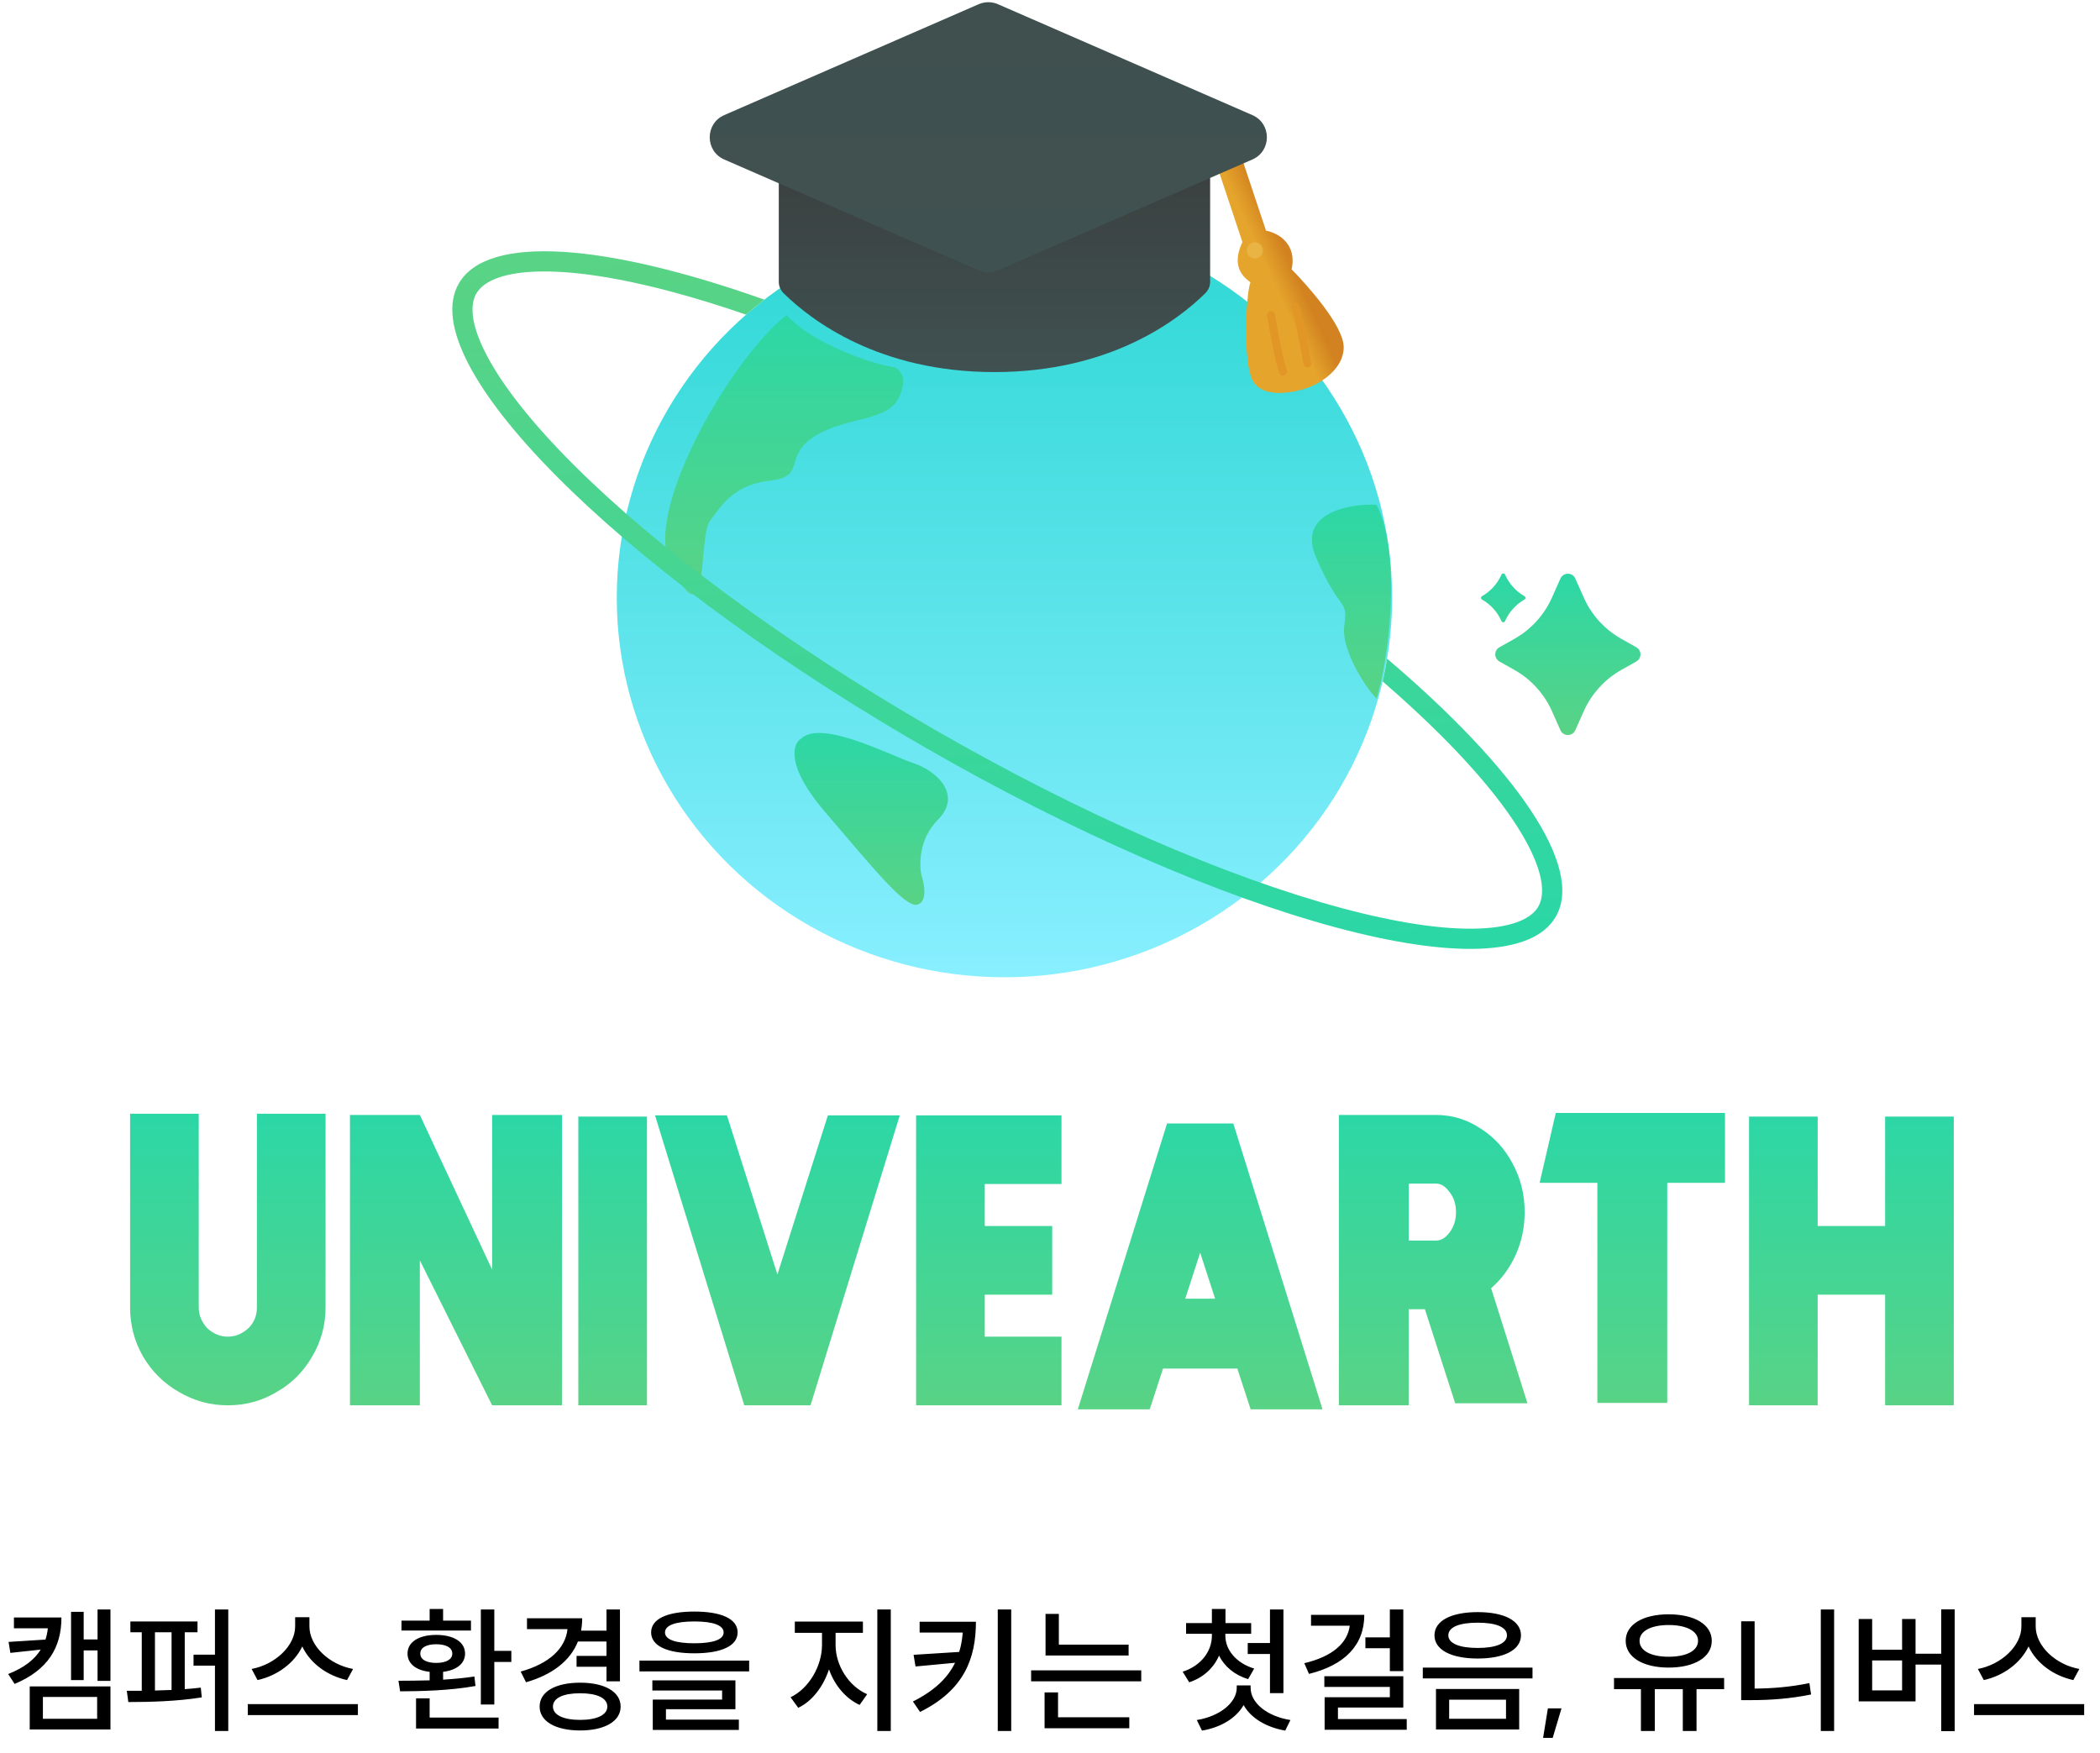 <svg width="260" height="217" viewBox="0 0 260 217" fill="none" xmlns="http://www.w3.org/2000/svg">
<g filter="url(#filter0_d_1288_2866)">
<path d="M7.607 200.267C7.607 203.99 5.924 206.778 1.81 208.495L1.011 207.271C2.983 206.489 4.275 205.486 5.04 204.245L1.283 204.653L1.062 203.293L5.635 203.004C5.771 202.562 5.873 202.103 5.924 201.61H1.725V200.267H7.607ZM12.078 199.281H13.676V208.121H12.078V204.347H10.361V208.019H8.797V199.57H10.361V202.987H12.078V199.281ZM3.68 208.801H13.676V214.139H3.68V208.801ZM12.027 210.11H5.312V212.813H12.027V210.11ZM16.142 200.76H24.454V202.103H22.873V209.141C23.553 209.09 24.216 209.039 24.863 208.954L24.982 210.161C21.956 210.654 18.471 210.739 15.886 210.739L15.7 209.345H17.552V202.103H16.142V200.76ZM26.613 199.281H28.262V214.326H26.613V206.234H23.962V204.874H26.613V199.281ZM19.184 209.311L21.241 209.243V202.103H19.184V209.311ZM36.542 200.233H38.31V201.372C38.31 203.803 40.775 206.115 43.716 206.642L42.968 208.019C40.537 207.492 38.395 205.945 37.426 203.854C36.44 205.928 34.298 207.492 31.884 208.019L31.153 206.642C34.06 206.098 36.542 203.786 36.542 201.372V200.233ZM30.677 210.994H44.311V212.354H30.677V210.994ZM59.534 199.281H61.2V204.398H63.308V205.775H61.2V211.045H59.534V199.281ZM51.51 210.28H53.193V212.66H61.727V214.02H51.51V210.28ZM49.334 208.104C50.473 208.104 51.799 208.087 53.193 208.053V206.999C51.51 206.812 50.456 205.996 50.456 204.738C50.456 203.293 51.867 202.426 54.009 202.426C56.151 202.426 57.579 203.293 57.579 204.738C57.579 205.979 56.525 206.795 54.859 206.999V207.968C56.185 207.883 57.511 207.764 58.735 207.577L58.871 208.75C55.692 209.328 52.122 209.396 49.538 209.413L49.334 208.104ZM49.708 200.658H53.193V199.213H54.859V200.658H58.31V201.882H49.708V200.658ZM54.009 203.582C52.785 203.582 52.037 204.007 52.037 204.738C52.037 205.469 52.785 205.894 54.009 205.894C55.233 205.894 55.998 205.469 55.998 204.738C55.998 204.007 55.233 203.582 54.009 203.582ZM71.384 205.027H75.09V203.242H71.554C70.602 205.639 68.375 207.356 65.128 208.291L64.465 206.965C68.018 205.979 70.007 204.092 70.262 201.712H65.247V200.369H72.081C72.081 200.896 72.03 201.406 71.945 201.899H75.09V199.281H76.756V208.172H75.09V206.37H71.384V205.027ZM71.826 208.342C74.869 208.342 76.841 209.464 76.841 211.3C76.841 213.119 74.869 214.258 71.826 214.258C68.766 214.258 66.811 213.119 66.811 211.3C66.811 209.464 68.766 208.342 71.826 208.342ZM71.826 209.651C69.752 209.651 68.46 210.229 68.46 211.3C68.46 212.337 69.752 212.949 71.826 212.949C73.9 212.949 75.192 212.337 75.192 211.3C75.192 210.229 73.9 209.651 71.826 209.651ZM85.97 199.536C89.319 199.536 91.325 200.437 91.325 202.12C91.325 203.786 89.319 204.704 85.97 204.704C82.604 204.704 80.615 203.786 80.615 202.12C80.615 200.437 82.604 199.536 85.97 199.536ZM85.97 200.76C83.624 200.76 82.332 201.236 82.332 202.12C82.332 203.004 83.624 203.463 85.97 203.463C88.299 203.463 89.591 203.004 89.591 202.12C89.591 201.236 88.299 200.76 85.97 200.76ZM79.17 205.605H92.753V206.948H79.17V205.605ZM80.768 208.053H91.053V211.623H82.451V212.915H91.478V214.19H80.819V210.433H89.404V209.311H80.768V208.053ZM98.406 200.777H106.837V202.171H103.454V203.684C103.454 206.183 105.052 208.767 107.364 209.77L106.429 211.096C104.695 210.297 103.335 208.665 102.638 206.693C101.941 208.801 100.581 210.62 98.831 211.453L97.879 210.144C100.173 209.056 101.771 206.251 101.771 203.684V202.171H98.406V200.777ZM108.622 199.281H110.288V214.326H108.622V199.281ZM120.829 200.794C120.829 205.265 119.418 209.243 113.91 211.963L113.026 210.671C115.678 209.345 117.327 207.764 118.245 205.877L113.349 206.336L113.111 204.891L118.755 204.534C118.993 203.786 119.129 202.987 119.197 202.137H113.859V200.794H120.829ZM123.532 199.281H125.198V214.326H123.532V199.281ZM129.448 199.825H131.097V203.633H139.733V204.976H129.448V199.825ZM127.663 206.812H141.297V208.172H127.663V206.812ZM129.329 209.549H130.995V212.626H139.818V213.986H129.329V209.549ZM146.848 200.964H150.044V199.213H151.727V200.964H154.906V202.29H151.71V202.528C151.71 204.245 153.019 205.911 155.28 206.591L154.532 207.9C152.832 207.39 151.591 206.319 150.928 204.993C150.265 206.506 149.007 207.713 147.239 208.291L146.423 206.982C148.718 206.251 150.044 204.432 150.044 202.528V202.29H146.848V200.964ZM154.481 203.429H157.235V199.281H158.901V209.634H157.235V204.789H154.481V203.429ZM153.121 208.682H154.838V208.971C154.838 210.858 156.878 212.507 159.768 212.966L159.122 214.275C156.776 213.867 154.872 212.728 153.971 211.113C153.07 212.711 151.166 213.884 148.82 214.275L148.174 212.966C151.03 212.507 153.121 210.807 153.121 208.971V208.682ZM172.076 199.281H173.742V206.914H172.076V204.075H169.05V202.732H172.076V199.281ZM168.914 199.944C168.914 203.752 166.415 206.183 162.063 207.254L161.485 205.928C164.953 205.112 166.84 203.446 167.112 201.287H162.318V199.944H168.914ZM163.967 207.543H173.742V211.419H165.65V212.847H174.167V214.173H164.001V210.144H172.076V208.869H163.967V207.543ZM182.956 199.604C186.237 199.604 188.311 200.675 188.311 202.477C188.311 204.279 186.237 205.35 182.956 205.35C179.675 205.35 177.601 204.279 177.601 202.477C177.601 200.675 179.675 199.604 182.956 199.604ZM182.956 200.913C180.678 200.913 179.318 201.457 179.318 202.477C179.318 203.48 180.678 204.041 182.956 204.041C185.217 204.041 186.577 203.48 186.577 202.477C186.577 201.457 185.217 200.913 182.956 200.913ZM177.788 209.124H188.09V214.139H177.788V209.124ZM186.458 210.45H179.42V212.813H186.458V210.45ZM176.156 206.472H189.739V207.815H176.156V206.472ZM193.327 211.521L192.239 215.176H191.049L191.644 211.521H193.327ZM199.83 207.764H213.464V209.141H210.047V214.326H208.347V209.141H204.879V214.326H203.162V209.141H199.83V207.764ZM206.596 199.876C209.775 199.876 211.934 201.134 211.934 203.157C211.934 205.197 209.775 206.472 206.596 206.472C203.434 206.472 201.275 205.197 201.275 203.157C201.275 201.134 203.434 199.876 206.596 199.876ZM206.596 201.202C204.42 201.202 202.992 201.95 202.992 203.157C202.992 204.398 204.42 205.129 206.596 205.129C208.789 205.129 210.234 204.398 210.234 203.157C210.234 201.95 208.789 201.202 206.596 201.202ZM225.433 199.281H227.082V214.326H225.433V199.281ZM215.573 200.743H217.239V209.073C219.381 209.056 221.642 208.886 224.022 208.393L224.226 209.804C221.608 210.331 219.194 210.501 216.848 210.501H215.573V200.743ZM240.342 199.264H242.008V214.343H240.342V206.098H237.163V210.654H230.125V200.454H231.791V204.262H235.497V200.454H237.163V204.755H240.342V199.264ZM231.791 205.588V209.294H235.497V205.588H231.791ZM250.27 200.233H252.038V201.372C252.038 203.803 254.503 206.115 257.444 206.642L256.696 208.019C254.265 207.492 252.123 205.945 251.154 203.854C250.168 205.928 248.026 207.492 245.612 208.019L244.881 206.642C247.788 206.098 250.27 203.786 250.27 201.372V200.233ZM244.405 210.994H258.039V212.354H244.405V210.994Z" fill="black"/>
</g>
<ellipse cx="124.362" cy="74" rx="48" ry="47" fill="url(#paint0_linear_1288_2866)"/>
<path d="M82.888 69.5C79.889 63.071 90.389 44.5 97.391 39C100.591 42.6 108.224 45.167 110.89 45.5C111.39 46 112.39 46.5 111.39 49C110.077 52.283 104.89 51.5 100.89 54C96.89 56.5 99.89 59 95.39 59.5C90.89 60 89.39 62.5 87.89 64.5C86.39 66.5 87.931 80.308 82.888 69.5Z" fill="url(#paint1_linear_1288_2866)"/>
<path d="M162.933 69C160.533 63.4 167.268 62.333 170.435 62.5C173.634 68.9 171.863 82 170.435 86.5C168.935 85 166.034 80.3 166.434 77.5C166.934 74 165.933 76 162.933 69Z" fill="url(#paint2_linear_1288_2866)"/>
<path d="M102.121 100.5C97.321 94.9 98.121 92.167 99.121 91.5C101.621 89 110.121 93.5 113.121 94.5C116.121 95.5 119.121 98.5 116.121 101.5C113.721 103.9 113.788 107.167 114.121 108.5C114.454 109.5 114.821 111.6 113.621 112C112.121 112.5 108.121 107.5 102.121 100.5Z" fill="url(#paint3_linear_1288_2866)"/>
<path d="M153.362 20L151.362 21L154.362 30C152.362 34 155.862 34.5 155.362 35C154.862 35.5 154.362 43.5 155.362 46.5C156.162 48.9 160.029 48.167 161.862 47.5C163.196 47 165.862 45.4 165.862 43C165.862 40.6 161.529 35.667 159.362 33.5C160.22 30.3 157.72 29.167 156.362 29L153.362 20Z" fill="url(#paint4_linear_1288_2866)" stroke="url(#paint5_linear_1288_2866)"/>
<path d="M157.362 39C157.696 41 158.462 45.2 158.862 46" stroke="#E29626" stroke-linecap="round"/>
<path d="M161.862 45C161.529 43 160.762 38.8 160.362 38" stroke="#E29626" stroke-linecap="round"/>
<circle cx="155.362" cy="31" r="1" fill="#EEC55B" fill-opacity="0.5"/>
<path d="M149.826 20.637V34.895C149.828 35.419 149.612 35.925 149.219 36.318C145.791 39.691 137.416 46.069 123.124 46.069C108.832 46.069 100.463 39.691 97.028 36.318C96.635 35.925 96.419 35.419 96.421 34.895V20.637" fill="url(#paint6_linear_1288_2866)"/>
<path d="M89.671 19.75C87.27 18.703 87.27 15.297 89.671 14.25L121.164 0.523C121.928 0.189 122.797 0.189 123.561 0.523L155.053 14.25C157.455 15.297 157.455 18.703 155.053 19.75L123.561 33.477C122.797 33.811 121.928 33.811 121.164 33.477L89.671 19.75Z" fill="url(#paint7_linear_1288_2866)"/>
<path d="M195.04 71.637C194.702 70.877 193.661 70.84 193.253 71.523L193.194 71.637L192.152 73.982C191.242 76.028 189.729 77.749 187.815 78.913L187.493 79.102L185.643 80.142C185.496 80.224 185.372 80.342 185.282 80.484C185.192 80.627 185.139 80.79 185.128 80.958C185.117 81.126 185.149 81.294 185.22 81.447C185.291 81.6 185.399 81.733 185.534 81.834L185.642 81.904L187.493 82.944C189.445 84.042 191.016 85.71 191.995 87.726L192.152 88.064L193.194 90.409C193.532 91.169 194.573 91.206 194.981 90.523L195.04 90.409L196.082 88.064C196.992 86.017 198.505 84.296 200.419 83.133L200.741 82.944L202.591 81.904C202.738 81.821 202.862 81.703 202.952 81.561C203.042 81.418 203.094 81.255 203.105 81.087C203.116 80.919 203.085 80.751 203.014 80.598C202.943 80.445 202.835 80.312 202.7 80.212L202.592 80.142L200.741 79.102C198.788 78.003 197.217 76.335 196.239 74.32L196.082 73.982L195.04 71.637ZM185.896 71.144C185.4 72.271 184.553 73.209 183.482 73.818C183.322 73.908 183.322 74.138 183.482 74.228C184.554 74.836 185.4 75.774 185.897 76.903C185.916 76.945 185.947 76.981 185.986 77.006C186.025 77.032 186.07 77.045 186.117 77.045C186.163 77.045 186.209 77.032 186.248 77.006C186.287 76.981 186.318 76.945 186.337 76.903C186.833 75.775 187.68 74.837 188.752 74.229C188.788 74.208 188.818 74.178 188.839 74.142C188.86 74.106 188.871 74.065 188.871 74.024C188.871 73.982 188.86 73.941 188.839 73.905C188.818 73.869 188.788 73.839 188.752 73.819C187.68 73.21 186.833 72.271 186.337 71.143C186.318 71.1 186.287 71.064 186.248 71.039C186.209 71.013 186.163 71 186.117 71C186.07 71 186.025 71.013 185.986 71.039C185.947 71.064 185.916 71.1 185.897 71.143L185.896 71.144Z" fill="url(#paint8_linear_1288_2866)"/>
<path d="M56.809 35.094C60.367 28.93 75.078 30.166 94.631 37.1C93.859 37.697 93.106 38.316 92.373 38.958C89.246 37.881 86.257 36.957 83.434 36.196C76.458 34.317 70.635 33.463 66.307 33.63C61.831 33.803 59.74 35.016 58.974 36.344C58.207 37.671 58.202 40.088 60.29 44.051C62.31 47.883 65.961 52.498 71.076 57.6C81.281 67.775 96.899 79.478 115.519 90.228C134.137 100.977 152.08 108.652 165.994 112.401C172.97 114.281 178.793 115.135 183.121 114.968C187.597 114.795 189.688 113.581 190.454 112.254C191.22 110.927 191.226 108.51 189.138 104.547C187.118 100.715 183.467 96.099 178.352 90.998C176.197 88.849 173.8 86.633 171.186 84.372C171.399 83.444 171.587 82.505 171.743 81.557C187.671 95.101 196.195 107.31 192.619 113.504C186.85 123.497 151.772 114.045 114.269 92.393L112.519 91.374C75.969 69.942 51.13 44.93 56.809 35.094Z" fill="url(#paint9_linear_1288_2866)"/>
<path d="M34.257 172.35C32.424 173.45 30.407 174 28.207 174C26.041 174 24.024 173.45 22.157 172.35C20.291 171.283 18.807 169.817 17.707 167.95C16.641 166.083 16.107 164.067 16.107 161.9V137.9H24.607V161.9C24.607 162.833 24.957 163.683 25.657 164.45C26.424 165.15 27.274 165.5 28.207 165.5C29.141 165.5 29.991 165.15 30.757 164.45C31.457 163.75 31.807 162.9 31.807 161.9V137.9H40.307V161.9C40.307 164.067 39.757 166.083 38.657 167.95C37.591 169.817 36.124 171.283 34.257 172.35ZM51.98 138.05L60.93 157.2V138.05H69.58V174H60.93L51.98 156.05V174H43.33V138.05H51.98ZM80.102 138.25V174H71.602V138.25H80.102ZM100.35 174H92.15L81.1 138.1H90L96.25 157.8L102.5 138.1H111.4L100.35 174ZM131.422 146.6H121.922V151.8H130.272V160.3H121.922V165.5H131.422V174H113.422V138.1H131.422V146.6ZM163.743 174.5H154.843L153.193 169.45H143.993L142.343 174.5H133.443L144.493 139.1H152.693L163.743 174.5ZM150.443 160.8L148.593 155.1L146.743 160.8H150.443ZM180.266 150.05C180.266 149.083 179.999 148.267 179.466 147.6C178.966 146.9 178.416 146.55 177.816 146.55H174.416V153.6H177.816C178.416 153.6 178.966 153.267 179.466 152.6C179.999 151.9 180.266 151.067 180.266 150.1V150.05ZM165.766 138.05H177.816C179.782 138.05 181.599 138.6 183.266 139.7C184.966 140.767 186.299 142.217 187.266 144.05C188.266 145.883 188.766 147.883 188.766 150.05V150.1C188.766 151.967 188.399 153.717 187.666 155.35C186.932 156.983 185.916 158.367 184.616 159.5L189.116 173.75H180.166L176.416 162.1H174.416V174H165.766V138.05ZM213.571 146.45H206.421V173.7H197.771V146.45H190.621L192.621 137.8H213.571V146.45ZM225.047 138.25V151.8H233.397V138.25H241.897V174H233.397V160.3H225.047V174H216.547V138.25H225.047Z" fill="url(#paint10_linear_1288_2866)"/>
<defs>
<filter id="filter0_d_1288_2866" x="0.011" y="198.213" width="259.028" height="17.963" filterUnits="userSpaceOnUse" color-interpolation-filters="sRGB">
<feFlood flood-opacity="0" result="BackgroundImageFix"/>
<feColorMatrix in="SourceAlpha" type="matrix" values="0 0 0 0 0 0 0 0 0 0 0 0 0 0 0 0 0 0 127 0" result="hardAlpha"/>
<feOffset/>
<feGaussianBlur stdDeviation="0.5"/>
<feComposite in2="hardAlpha" operator="out"/>
<feColorMatrix type="matrix" values="0 0 0 0 0.078 0 0 0 0 0.706 0 0 0 0 0.439 0 0 0 0.5 0"/>
<feBlend mode="normal" in2="BackgroundImageFix" result="effect1_dropShadow_1288_2866"/>
<feBlend mode="normal" in="SourceGraphic" in2="effect1_dropShadow_1288_2866" result="shape"/>
</filter>
<linearGradient id="paint0_linear_1288_2866" x1="124.362" y1="27" x2="124.362" y2="121" gradientUnits="userSpaceOnUse">
<stop stop-color="#2CD7D4"/>
<stop offset="1" stop-color="#88EFFF"/>
</linearGradient>
<linearGradient id="paint1_linear_1288_2866" x1="97.09" y1="39" x2="97.09" y2="73.59" gradientUnits="userSpaceOnUse">
<stop stop-color="#2CD7A6"/>
<stop offset="1" stop-color="#59D385"/>
</linearGradient>
<linearGradient id="paint2_linear_1288_2866" x1="167.328" y1="62.484" x2="167.328" y2="86.5" gradientUnits="userSpaceOnUse">
<stop stop-color="#2CD7A6"/>
<stop offset="1" stop-color="#59D385"/>
</linearGradient>
<linearGradient id="paint3_linear_1288_2866" x1="107.863" y1="90.754" x2="107.863" y2="112.035" gradientUnits="userSpaceOnUse">
<stop stop-color="#2CD7A6"/>
<stop offset="1" stop-color="#59D385"/>
</linearGradient>
<linearGradient id="paint4_linear_1288_2866" x1="155.362" y1="40" x2="161.862" y2="37" gradientUnits="userSpaceOnUse">
<stop offset="0.583" stop-color="#E5A52C"/>
<stop offset="1" stop-color="#D28220"/>
</linearGradient>
<linearGradient id="paint5_linear_1288_2866" x1="155.362" y1="40" x2="161.862" y2="37" gradientUnits="userSpaceOnUse">
<stop offset="0.583" stop-color="#E5A52C"/>
<stop offset="1" stop-color="#D28220"/>
</linearGradient>
<linearGradient id="paint6_linear_1288_2866" x1="123.124" y1="20.637" x2="123.124" y2="46.069" gradientUnits="userSpaceOnUse">
<stop stop-color="#3B4040"/>
<stop offset="1" stop-color="#405151"/>
</linearGradient>
<linearGradient id="paint7_linear_1288_2866" x1="122.362" y1="0" x2="122.362" y2="34" gradientUnits="userSpaceOnUse">
<stop stop-color="#3F504F"/>
<stop offset="1" stop-color="#405151"/>
</linearGradient>
<linearGradient id="paint8_linear_1288_2866" x1="193.235" y1="71" x2="193.235" y2="91.008" gradientUnits="userSpaceOnUse">
<stop stop-color="#2CD7A6"/>
<stop offset="1" stop-color="#59D385"/>
</linearGradient>
<linearGradient id="paint9_linear_1288_2866" x1="190.862" y1="114.5" x2="181.202" y2="21.09" gradientUnits="userSpaceOnUse">
<stop stop-color="#2CD7A6"/>
<stop offset="1" stop-color="#59D385"/>
</linearGradient>
<linearGradient id="paint10_linear_1288_2866" x1="129" y1="138" x2="129" y2="174.5" gradientUnits="userSpaceOnUse">
<stop stop-color="#2CD7A6"/>
<stop offset="1" stop-color="#59D385"/>
</linearGradient>
</defs>
</svg>
